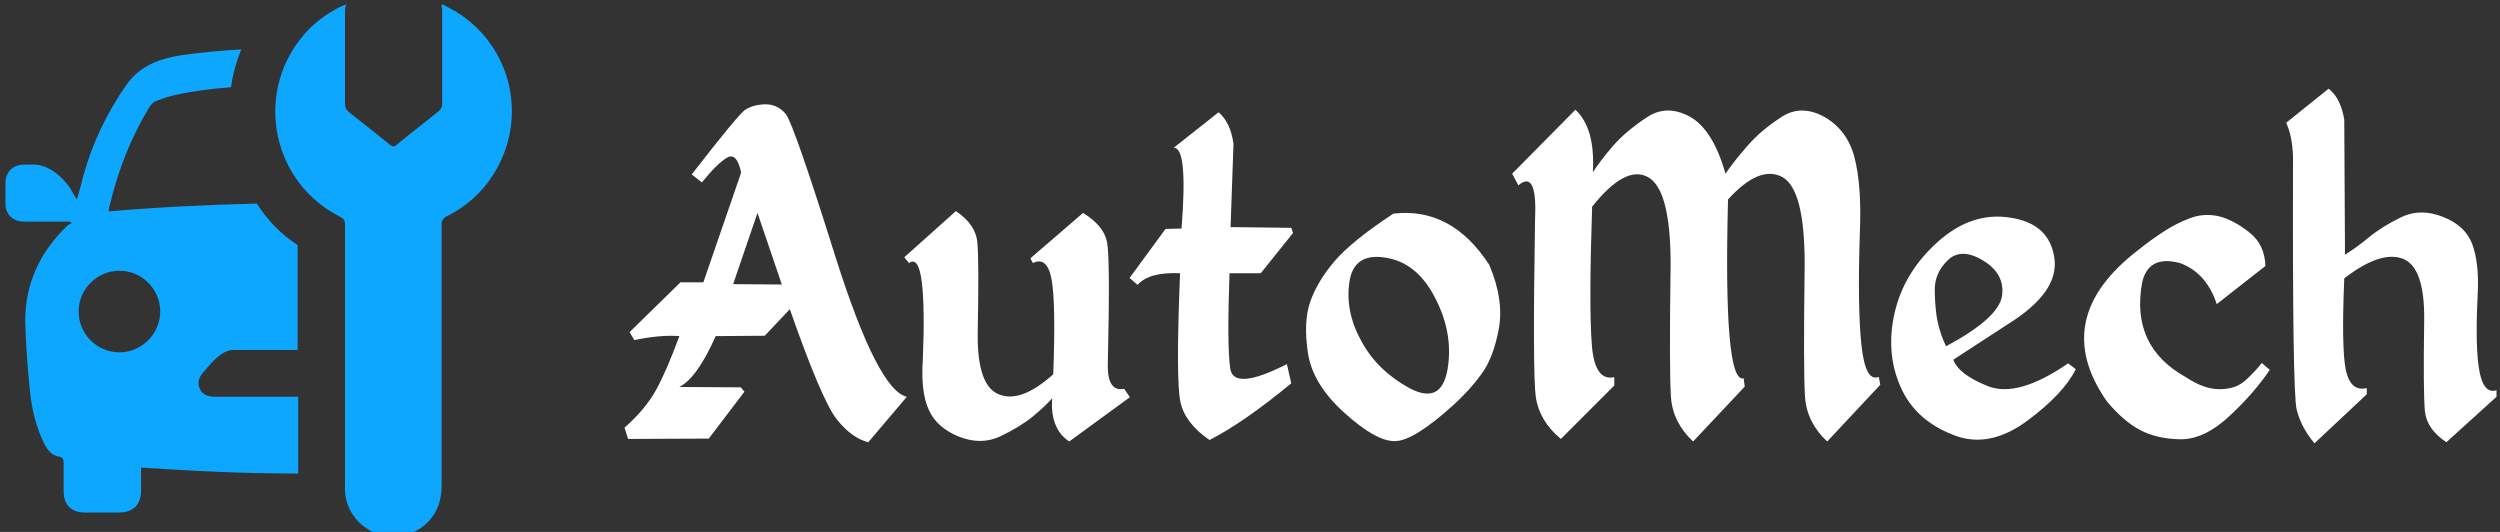 <svg data-v-423bf9ae="" xmlns="http://www.w3.org/2000/svg" viewBox="0 0 423 90" class="iconLeft"><rect x="0" y="0" width="423" height="90" fill="#333333" stroke="none"/><!----><!----><!----><g data-v-423bf9ae="" id="2aa3d4eb-53ec-4162-85ea-27dfa2dc426a" fill="#ffffff" transform="matrix(6.148,0,0,6.148,104.743,-3.75)"><path d="M4.02 3.48L4.02 3.48L4.02 3.48Q3.68 3.49 3.46 3.64L3.46 3.64L3.46 3.64Q3.25 3.80 2.00 5.41L2.00 5.41L2.28 5.63L2.28 5.63Q2.70 5.11 2.97 4.95L2.97 4.95L2.97 4.95Q3.24 4.79 3.36 5.36L3.36 5.36L2.32 8.38L1.69 8.38L0.29 9.75L0.42 9.97L0.42 9.97Q1.13 9.82 1.66 9.86L1.66 9.86L1.66 9.86Q1.32 10.79 1.02 11.34L1.02 11.34L1.02 11.34Q0.72 11.88 0.15 12.38L0.15 12.38L0.25 12.69L2.47 12.68L3.45 11.39L3.35 11.27L1.66 11.26L1.66 11.26Q2.15 11.01 2.66 9.86L2.66 9.86L4.01 9.85L4.70 9.12L4.70 9.12Q5.59 11.66 6.00 12.16L6.00 12.16L6.00 12.16Q6.41 12.67 6.86 12.78L6.86 12.78L7.92 11.53L7.92 11.53Q7.12 11.35 5.96 7.69L5.96 7.69L5.96 7.69Q4.81 4.03 4.59 3.75L4.59 3.75L4.59 3.75Q4.37 3.48 4.02 3.48ZM3.81 6.47L4.48 8.44L3.14 8.43L3.81 6.47ZM12.39 12.76L14.06 11.54L13.90 11.31L13.90 11.31Q13.45 11.40 13.45 10.68L13.45 10.68L13.45 10.68Q13.52 7.72 13.43 7.27L13.43 7.27L13.43 7.27Q13.34 6.82 12.77 6.47L12.77 6.47L11.32 7.72L11.39 7.85L11.39 7.85Q11.79 7.65 11.91 8.33L11.91 8.33L11.91 8.33Q12.02 9.02 11.95 10.91L11.95 10.91L11.95 10.91Q11.07 11.70 10.47 11.47L10.47 11.47L10.47 11.47Q9.86 11.25 9.87 9.81L9.87 9.81L9.87 9.81Q9.91 7.76 9.86 7.27L9.86 7.27L9.86 7.27Q9.81 6.78 9.27 6.42L9.27 6.42L7.85 7.69L7.98 7.85L7.98 7.85Q8.24 7.66 8.33 8.36L8.33 8.36L8.33 8.36Q8.42 9.07 8.36 10.51L8.36 10.51L8.36 10.51Q8.30 11.39 8.52 11.88L8.52 11.88L8.52 11.88Q8.74 12.38 9.36 12.63L9.36 12.63L9.36 12.63Q9.98 12.87 10.51 12.61L10.51 12.61L10.51 12.61Q11.05 12.35 11.39 12.07L11.39 12.07L11.39 12.07Q11.74 11.78 11.92 11.57L11.92 11.57L11.92 11.57Q11.86 12.41 12.39 12.76L12.39 12.76ZM16.50 3.70L15.26 4.68L15.26 4.68Q15.66 4.64 15.48 6.90L15.48 6.90L15.04 6.91L14.05 8.26L14.27 8.45L14.27 8.45Q14.59 8.09 15.44 8.13L15.44 8.13L15.44 8.13Q15.32 11.08 15.45 11.67L15.45 11.67L15.45 11.67Q15.57 12.25 16.25 12.72L16.25 12.72L16.25 12.72Q17.19 12.24 18.50 11.16L18.50 11.16L18.38 10.63L18.38 10.63Q16.91 11.38 16.82 10.75L16.82 10.75L16.82 10.75Q16.73 10.13 16.80 8.13L16.80 8.13L17.66 8.13L18.55 7.02L18.50 6.88L16.83 6.86L16.91 4.57L16.91 4.57Q16.83 3.98 16.50 3.70L16.50 3.70ZM21.31 6.49L21.31 6.49Q20.17 7.24 19.69 7.80L19.69 7.80L19.69 7.80Q19.22 8.35 19.02 8.92L19.02 8.92L19.02 8.92Q18.83 9.48 18.96 10.33L18.96 10.33L18.96 10.33Q19.09 11.18 19.95 11.96L19.95 11.96L19.95 11.96Q20.82 12.75 21.34 12.75L21.34 12.75L21.34 12.75Q21.86 12.76 22.98 11.74L22.98 11.74L22.98 11.74Q23.41 11.35 23.73 10.91L23.73 10.91L23.73 10.91Q24.06 10.47 24.21 9.67L24.21 9.67L24.21 9.67Q24.36 8.87 23.95 7.90L23.95 7.90L23.95 7.90Q22.91 6.30 21.31 6.49L21.31 6.49ZM21.09 7.70L21.09 7.70L21.09 7.70Q21.96 7.83 22.46 8.81L22.46 8.81L22.46 8.81Q22.97 9.79 22.80 10.78L22.80 10.78L22.80 10.78Q22.63 11.76 21.75 11.29L21.75 11.29L21.75 11.29Q20.87 10.81 20.43 10.00L20.43 10.00L20.43 10.00Q19.98 9.19 20.10 8.37L20.10 8.37L20.10 8.37Q20.22 7.56 21.09 7.70ZM26.32 3.63L24.58 5.39L24.75 5.71L24.75 5.71Q25.27 5.27 25.21 6.62L25.21 6.62L25.21 6.62Q25.14 10.88 25.23 11.54L25.23 11.54L25.23 11.54Q25.33 12.20 25.92 12.69L25.92 12.69L27.39 11.22L27.39 10.99L27.39 10.99Q26.84 11.11 26.77 10.07L26.77 10.07L26.77 10.07Q26.69 9.02 26.78 6.30L26.78 6.30L26.78 6.30Q27.69 5.15 28.31 5.48L28.31 5.48L28.31 5.48Q28.94 5.81 28.94 7.88L28.94 7.88L28.94 7.88Q28.90 10.83 28.95 11.54L28.95 11.54L28.95 11.54Q29.00 12.24 29.56 12.76L29.56 12.76L30.98 11.25L30.95 11.02L30.95 11.02Q30.39 11.18 30.52 6.10L30.52 6.10L30.52 6.10Q31.38 5.15 32.01 5.48L32.01 5.48L32.01 5.48Q32.63 5.81 32.63 7.88L32.63 7.88L32.63 7.88Q32.59 10.83 32.64 11.54L32.64 11.54L32.64 11.54Q32.69 12.24 33.25 12.76L33.25 12.76L34.71 11.20L34.67 10.98L34.67 10.98Q34.30 11.14 34.19 10.09L34.19 10.09L34.19 10.09Q34.08 9.04 34.15 6.97L34.15 6.97L34.15 6.97Q34.20 5.71 34.00 4.94L34.00 4.94L34.00 4.94Q33.80 4.18 33.16 3.82L33.16 3.82L33.16 3.82Q32.51 3.47 31.96 3.85L31.96 3.85L31.96 3.85Q31.40 4.22 31.05 4.63L31.05 4.63L31.05 4.63Q30.69 5.04 30.45 5.39L30.45 5.39L30.45 5.39Q30.11 4.18 29.47 3.82L29.47 3.82L29.47 3.82Q28.82 3.47 28.27 3.85L28.27 3.85L28.27 3.85Q27.71 4.22 27.35 4.63L27.35 4.63L27.35 4.63Q27.00 5.04 26.80 5.35L26.80 5.35L26.80 5.35Q26.87 4.14 26.32 3.63L26.32 3.63ZM38.29 6.60L38.29 6.60L38.29 6.60Q37.23 6.43 36.30 7.26L36.30 7.26L36.30 7.26Q35.37 8.09 35.11 9.20L35.11 9.20L35.11 9.20Q34.85 10.31 35.27 11.26L35.27 11.26L35.27 11.26Q35.69 12.22 36.83 12.62L36.83 12.62L36.83 12.62Q37.76 12.93 38.77 12.18L38.77 12.18L38.77 12.18Q39.77 11.43 40.09 10.77L40.09 10.77L39.88 10.61L39.88 10.61Q38.50 11.56 37.68 11.24L37.68 11.24L37.68 11.24Q36.87 10.92 36.72 10.51L36.72 10.51L38.21 9.54L38.21 9.54Q39.65 8.65 39.50 7.70L39.50 7.70L39.50 7.70Q39.36 6.76 38.29 6.60ZM36.21 8.64L36.21 8.64L36.21 8.64Q36.19 8.14 36.56 7.78L36.56 7.78L36.56 7.78Q36.93 7.41 37.54 7.78L37.54 7.78L37.54 7.78Q38.15 8.15 38.06 8.76L38.06 8.76L38.06 8.76Q37.96 9.37 36.52 10.14L36.52 10.14L36.52 10.14Q36.36 9.80 36.29 9.47L36.29 9.47L36.29 9.47Q36.22 9.14 36.21 8.64ZM43.22 6.62L43.22 6.62L43.22 6.62Q42.83 6.77 42.50 6.99L42.50 6.99L42.50 6.99Q42.16 7.21 41.81 7.49L41.81 7.49L41.81 7.49Q39.35 9.38 40.95 11.66L40.95 11.66L40.95 11.66Q41.41 12.21 41.87 12.45L41.87 12.45L41.87 12.45Q42.33 12.69 42.98 12.70L42.98 12.70L42.98 12.70Q43.63 12.70 44.31 12.07L44.31 12.07L44.31 12.07Q44.99 11.44 45.43 10.79L45.43 10.79L45.21 10.60L45.21 10.60Q45.04 10.82 44.77 11.07L44.77 11.07L44.77 11.07Q44.50 11.32 44.06 11.32L44.06 11.32L44.06 11.32Q43.63 11.33 43.12 10.99L43.12 10.99L43.12 10.99Q41.59 10.14 41.92 8.37L41.92 8.37L41.92 8.37Q42.10 7.62 42.96 7.85L42.96 7.85L42.96 7.85Q43.69 8.12 43.97 8.98L43.97 8.98L45.31 7.93L45.31 7.93Q45.29 7.33 44.86 7.00L44.86 7.00L44.86 7.00Q44.43 6.66 44.02 6.56L44.02 6.56L44.02 6.56Q43.60 6.47 43.22 6.62ZM47.05 3.05L45.88 3.99L45.88 3.99Q46.05 4.34 46.07 4.93L46.07 4.93L46.07 4.93Q46.05 11.40 46.17 11.88L46.17 11.88L46.17 11.88Q46.29 12.37 46.66 12.81L46.66 12.81L48.10 11.46L48.10 11.29L48.10 11.29Q47.65 11.40 47.52 10.78L47.52 10.78L47.52 10.78Q47.40 10.17 47.48 8.27L47.48 8.27L47.48 8.27Q48.48 7.50 49.09 7.73L49.09 7.73L49.09 7.73Q49.69 7.96 49.68 9.39L49.68 9.39L49.68 9.39Q49.65 11.44 49.70 11.93L49.70 11.93L49.70 11.93Q49.75 12.42 50.29 12.78L50.29 12.78L51.67 11.53L51.67 11.35L51.67 11.35Q51.32 11.46 51.20 10.83L51.20 10.83L51.20 10.83Q51.08 10.20 51.15 8.76L51.15 8.76L51.15 8.76Q51.20 7.88 51.01 7.35L51.01 7.35L51.01 7.35Q50.82 6.82 50.20 6.58L50.20 6.58L50.20 6.58Q49.57 6.33 49.04 6.59L49.04 6.59L49.04 6.59Q48.51 6.85 48.16 7.14L48.16 7.14L48.16 7.14Q47.82 7.42 47.50 7.62L47.50 7.62L47.48 3.91L47.48 3.91Q47.39 3.32 47.05 3.05L47.05 3.05Z"></path></g><!----><g data-v-423bf9ae="" id="2d0b096b-1192-46b0-9e92-172418d743b5" transform="matrix(1.015,0,0,1.015,201.082,-215.143)" stroke="none" fill="#0EA7FF"><switch><g><path d="M-155.3 245.9c-8.2.2-16.5.6-24.7 1.3 0-.3.1-.7.2-1.1 1.4-5.8 3.5-11.2 6.6-16.3.2-.3.4-.5.6-.7.2-.2.5-.3.8-.4 1.4-.6 4.7-1.6 12.2-2.2.3-2.2.9-4.3 1.7-6.3-3.4.2-6.8.5-10.2 1-3.6.6-6.8 1.8-9 5-3.2 4.6-5.6 9.6-7.1 15-.3 1.2-.6 2.4-1.1 4-.4-.7-.8-1.2-1-1.7 0 0-2.5-4-6.1-4.1h-1.9c-1.7.1-2.8 1.2-2.9 2.9v3.6c0 1.8 1.2 3 3.1 3h7.7c.1.1.1.2.2.3-.2.1-.5.2-.7.4-4.6 4.4-7.1 9.8-7 16.2.1 3.8.4 7.7.8 11.5.3 2.9 1 5.8 2.3 8.5.6 1.2 1.3 2.1 2.6 2.3.6.1.7.5.7 1v4.8c0 2.2 1.3 3.5 3.5 3.5h5.7c2.4 0 3.7-1.3 3.7-3.7v-3.8c8.7.6 17.3 1 25.9 1h.3v-4.4-8.4h-.2-.1-13.6c-1.1 0-2-.3-2.5-1.3-.5-1.1-.1-2 .6-2.8 1.3-1.5 3-3.7 5-3.7H-148.5v-17.5c-2.7-1.7-5-4.1-6.8-6.9zm-22.9 24.8c-3.8 0-6.8-3.1-6.8-6.8 0-3.8 3.1-6.8 6.8-6.8 3.8 0 6.8 3.1 6.8 6.8s-3.1 6.8-6.8 6.8zm62.3-29.6c-1.9 3-4.5 5.3-7.7 6.9-.6.3-.9.7-.9 1.4v43.7c0 4.3-2.8 7.6-6.9 8.2-4.6.7-9-2.8-9.2-7.5v-1.1-43.3c0-.7-.2-1-.8-1.3-11.2-5.6-14.3-20.1-6.5-29.8 1.8-2.3 4.1-4 6.7-5.3.2-.1.3-.1.8-.3-.1.4-.2.7-.2 1v15.5c0 .7.2 1.1.7 1.5 2.3 1.8 4.6 3.6 6.8 5.4.4.3.7.4 1.1 0 2.3-1.9 4.7-3.7 7-5.6.4-.3.6-.7.6-1.2v-15.7c0-.3-.1-.5-.1-.8.1 0 .1-.1.2-.1.7.4 1.5.8 2.2 1.2 9.4 5.8 12.1 17.9 6.2 27.2z"></path></g></switch></g><!----></svg>